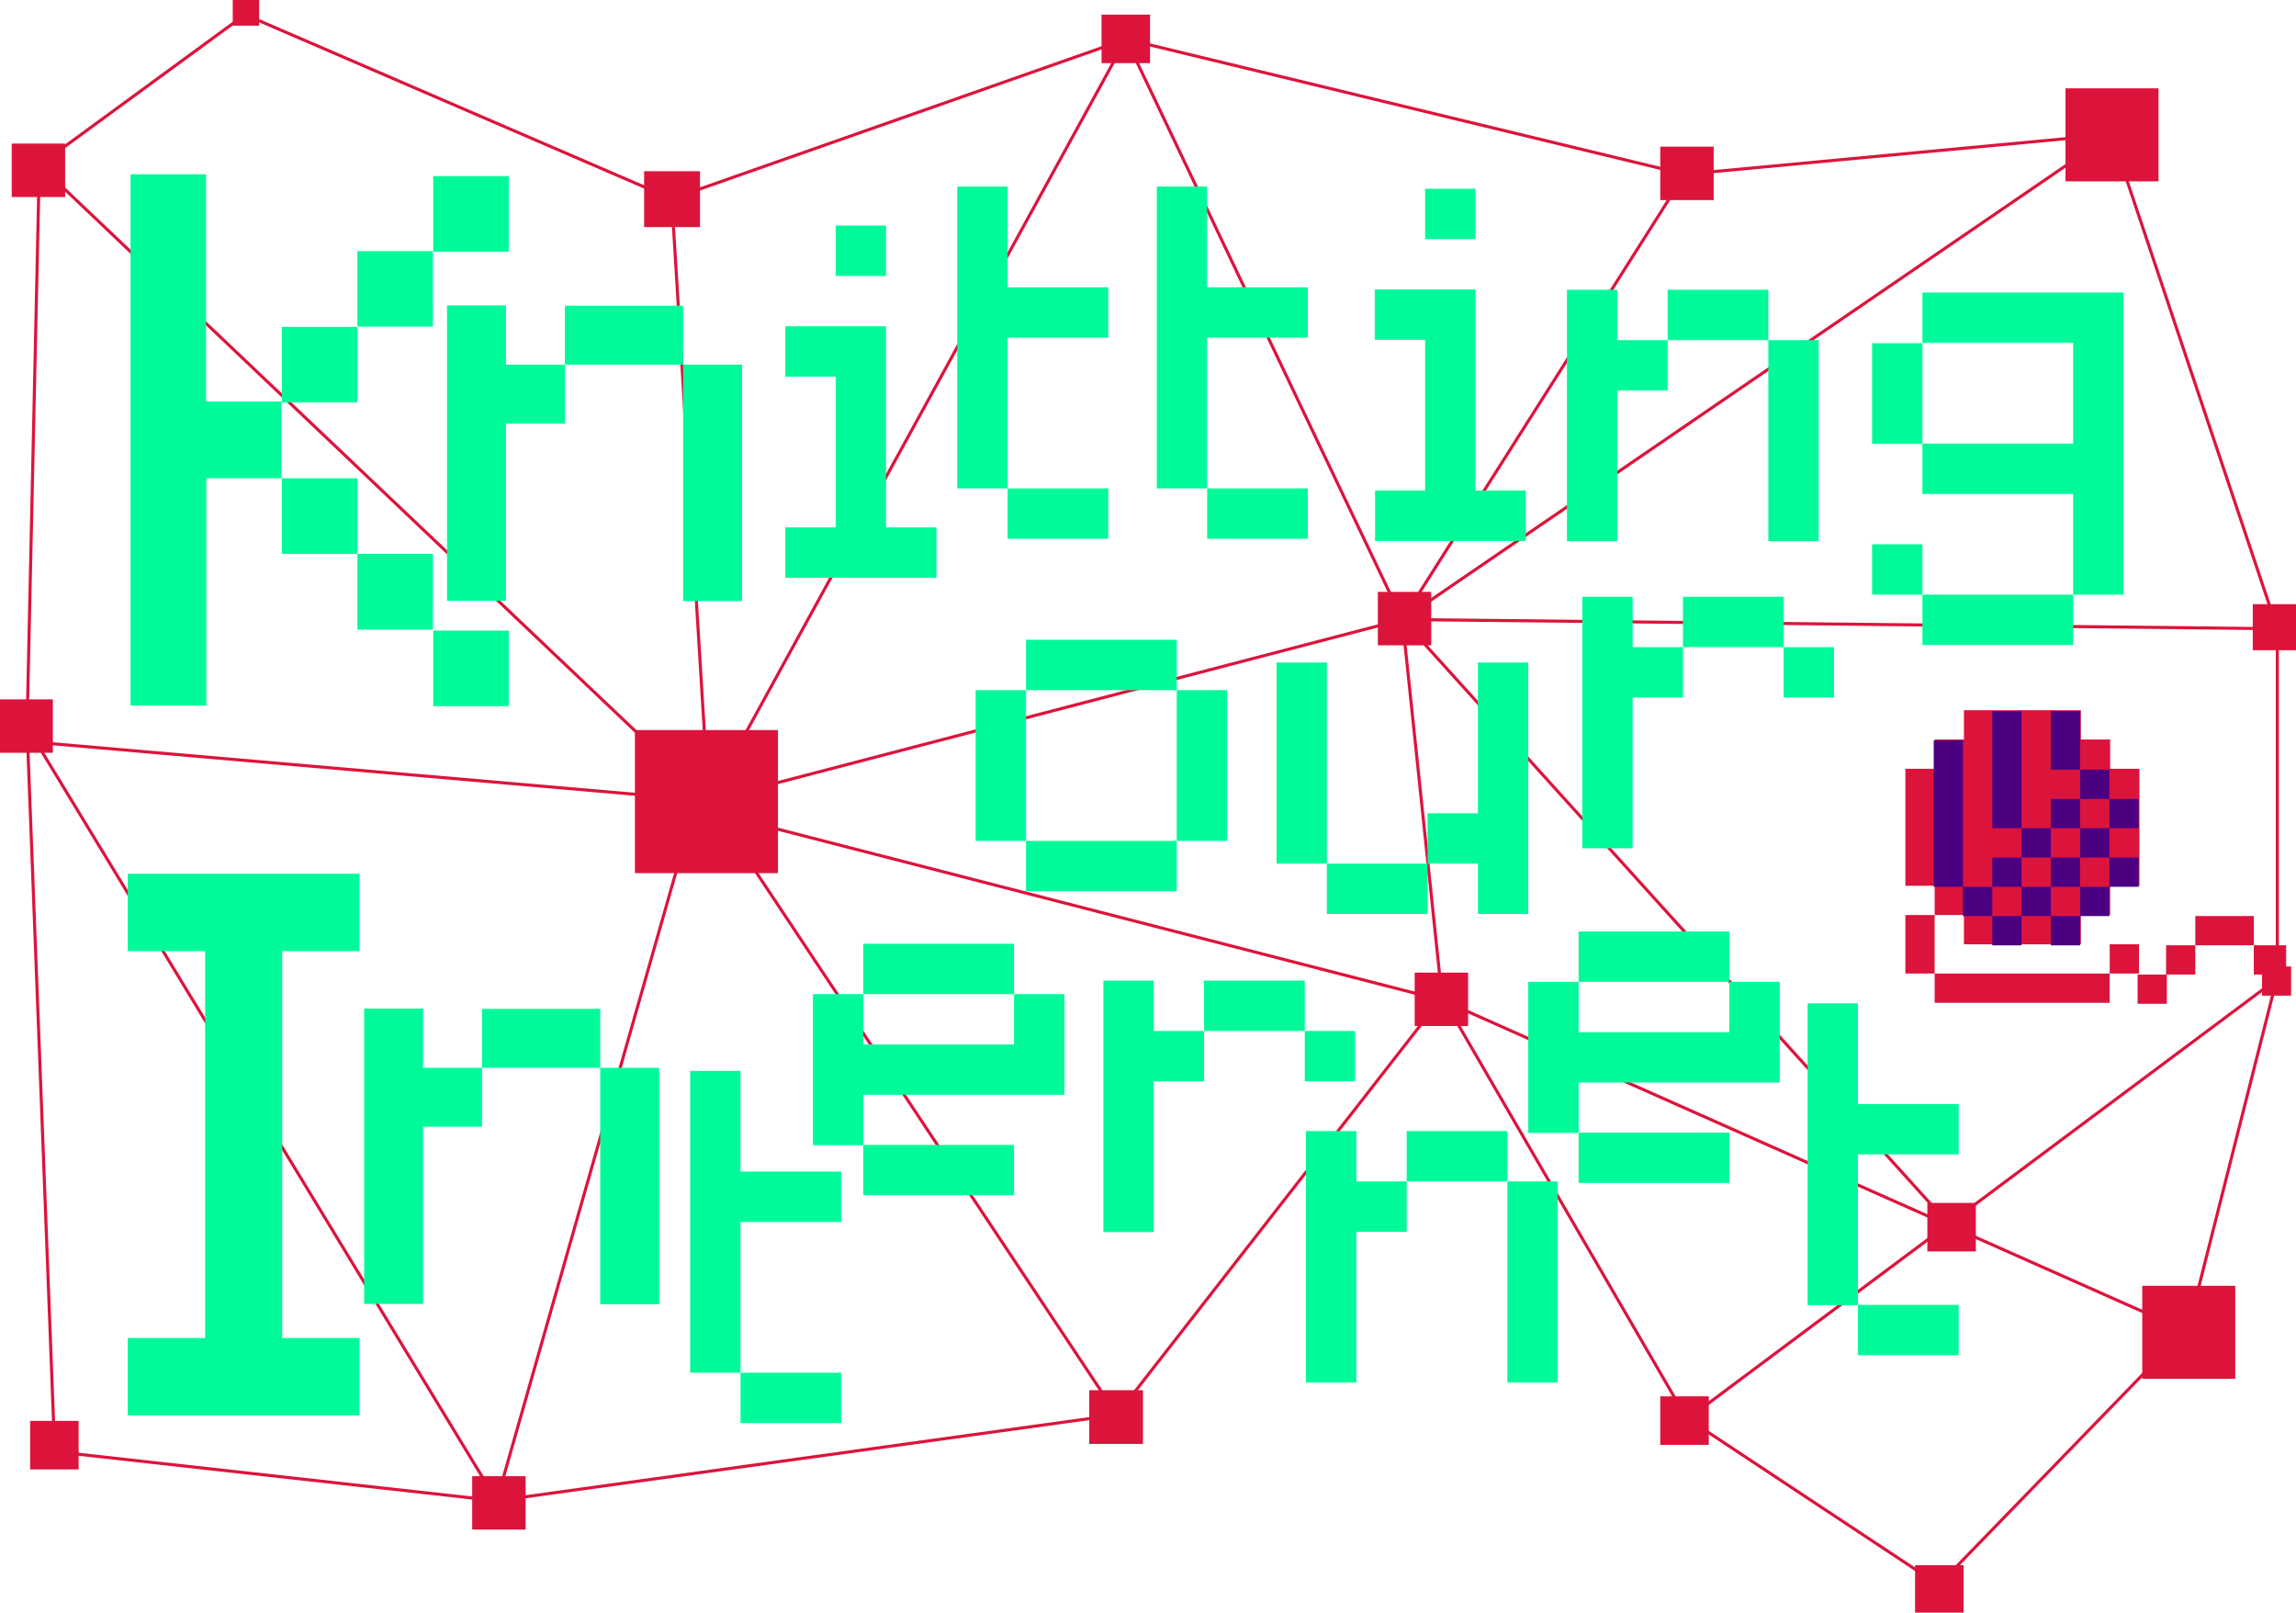 <?xml version="1.0" encoding="UTF-8"?>
<svg width="356mm" height="250mm" version="1.1" viewBox="0 0 356 250" xmlns="http://www.w3.org/2000/svg"><g id="quadrati" transform="matrix(.476 0 0 .476 -101 -77.7)" fill="#dc143c"><rect x="419" y="401" width="46.6" height="46.6"/><rect x="910" y="582" width="30.3" height="30.3"/><rect x="885" y="192" width="30.3" height="30.3"/><rect x="673" y="480" width="17.4" height="17.4"/><rect x="661" y="356" width="17.4" height="17.4"/><rect x="212" y="391" width="17.4" height="17.4"/><rect x="422" y="219" width="18.2" height="18.2"/><rect x="567" y="616" width="17.5" height="17.5"/><rect x="366" y="644" width="17.4" height="17.4"/><rect x="216" y="210" width="17.4" height="17.4"/><rect x="949" y="478" width="9.5" height="9.5"/><rect x="753" y="211" width="17.4" height="17.4"/><rect x="753" y="618" width="15.8" height="15.8"/><rect x="946" y="360" width="15" height="15"/><rect x="571" y="168" width="15.8" height="15.8"/><rect x="222" y="626" width="15.8" height="15.8"/><rect x="288" y="163" width="8.6" height="8.6"/><rect x="836" y="673" width="15.8" height="15.8"/><rect x="840" y="555" width="15.8" height="15.8"/></g><g id="lineette" transform="matrix(.476 0 0 .476 -101 -77.7)" fill="none" stroke="#dc143c"><polygon class="cls-1" points="292 168 431 228 579 176 761 220 669 365 443 424 225 217"/><polygon class="cls-1" points="576 624 374 652 224 405 443 424"/><polyline class="cls-1" points="439 424 374 652 230 636 221 400 225 217"/><polyline class="cls-1" points="431 228 443 424 579 176 669 365 682 489 445 428"/><line class="cls-1" x1="682" x2="925" y1="489" y2="597"/><polyline class="cls-1" points="761 626 954 482 954 368 900 207 761 220"/><line class="cls-1" x1="669" x2="848" y1="365" y2="563"/><line class="cls-1" x1="669" x2="954" y1="365" y2="368"/><line class="cls-1" x1="669" x2="900" y1="365" y2="207"/><path d="m576 624 106-136 79.5 137 82.2 54.4 81.4-83.9 29.1-115" stroke-dashoffset="40.8" stroke-linecap="square" style="paint-order:fill markers stroke"/></g><g id="lettere" transform="matrix(.476 0 0 .476 -101 -77.7)" fill="#00fa9a"><path class="cls-3" d="m801 490h16.4v32.8h32.8v16.4h-32.8v49.1h-16.4v-98.2zm16.4 98.2h32.8v16.4h-32.8z"/><path class="cls-3" d="m710 483h16.4v16.4h49.1v-16.4h16.4v32.8h-65.5v16.4h-16.4v-49.1zm65.5 0h-49.1v-16.4h49.1zm-49.1 49.1h49.1v16.4h-49.1z"/><path class="cls-3" d="m654 548h16.4v16.4h-16.4v49.1h-16.4v-81.9h16.4zm16.4-16.4h32.8v16.4h-32.8zm32.8 16.4h16.4v65.5h-16.4z"/><path class="cls-3" d="m588 499h16.4v16.4h-16.4v49.1h-16.4v-81.9h16.4zm16.4-16.4h32.8v16.4h-32.8zm32.8 16.4h16.4v16.4h-16.4z"/><path class="cls-3" d="m477 487h16.4v16.4h49.1v-16.4h16.4v32.8h-65.5v16.4h-16.4v-49.1zm65.5 0h-49.1v-16.4h49.1zm-49.1 49.1h49.1v16.4h-49.1z"/><path class="cls-3" d="m437 512h16.4v32.8h32.8v16.4h-32.8v49.1h-16.4v-98.2zm16.4 98.3h32.8v16.4h-32.8z"/><path class="cls-3" d="m350 511h19.2v19.2h-19.2v57.7h-19.2v-96.2h19.2zm19.2-19.2h38.5v19.2h-38.5zm38.5 19.2h19.2v77h-19.2z"/><path class="cls-3" d="m279 473h-25.2v-25.2h75.5v25.2h-25.2v126h25.2v25.2h-75.5v-25.2h25.2z"/><path class="cls-3" d="m744 374h16.4v16.4h-16.4v49.1h-16.4v-81.9h16.4v16.4zm16.4-16.4h32.8v16.4h-32.8zm32.8 16.4h16.4v16.4h-16.4z"/><path class="cls-3" d="m628 379h16.4v65.5h-16.4zm16.4 65.5h32.8v16.4h-32.8zm32.8-16.4h16.4v-49.1h16.4v81.9h-16.4v-16.4h-16.4z"/><path class="cls-3" d="m530 388h16.4v49.1h-16.4zm65.5 0h-49.1v-16.4h49.1zm-49.1 49.1h49.1v16.4h-49.1zm49.1-49.1h16.4v49.1h-16.4z"/><path class="cls-3" d="m822 275h16.4v32.8h-16.4zm0 65.5h16.4v16.4h-16.4zm81.9 16.4h-16.4v-32.8h-49.1v-16.4h49.1v-32.8h-49.1v-16.4h65.5v98.2zm-65.5 0h49.1v16.4h-49.1z"/><path class="cls-3" d="m739 274h16.4v16.4h-16.4v49.1h-16.4v-81.9h16.4zm16.4-16.4h32.8v16.4h-32.8zm32.8 16.4h16.4v65.5h-16.4z"/><path class="cls-3" d="m660 323h16.4v-49.1h-16.4v-16.4h32.8v65.5h16.4v16.4h-49.1v-16.4zm32.8-81.9h-16.4v-16.4h16.4z"/><path class="cls-3" d="m589 224h16.4v32.8h32.8v16.4h-32.8v49.1h-16.4v-98.2zm16.4 98.3h32.8v16.4h-32.8z"/><path class="cls-3" d="m524 224h16.4v32.8h32.8v16.4h-32.8v49.1h-16.4v-98.2zm16.4 98.3h32.8v16.4h-32.8z"/><path class="cls-3" d="m468 335h16.4v-49.1h-16.4v-16.4h32.8v65.5h16.4v16.4h-49.2zm32.8-81.9h-16.4v-16.4h16.4z"/><path class="cls-3" d="m377 282h19.2v19.2h-19.2v57.7h-19.2v-96.2h19.2zm19.2-19.2h38.5v19.2h-38.5zm38.5 19.2h19.2v77h-19.2z"/><path class="cls-3" d="m304 319h-24.6v74h-24.7v-173h24.6v74h24.6v24.6zm0-49.3h24.6v24.6h-24.6zm0 49.3h24.6v24.6h-24.6zm24.6-74h24.6v24.6h-24.6zm0 98.6h24.6v24.7h-24.6zm24.7-123h24.6v24.6h-24.6zm0 148h24.6v24.6h-24.6z"/></g><g transform="matrix(1.17 0 0 1.17 -752 -393)"><path d="m903 430h15.5v3.88h3.88v3.88h3.88v15.5h-3.88v3.88h-3.88v3.88h-15.5v-3.88h-3.88v7.75h23.2v-3.88h3.88v3.88h-3.88v3.88h-23.2v-3.88h-3.88v-7.75h3.88v-3.88h-3.88v-15.5h3.88v-3.88h3.88z" fill="#dc143c" stroke-width="3.88"/><path d="m899 434h3.88v19.4h3.88v-3.88h3.88v-3.88h-3.88v-15.5h3.88v15.5h3.88v-3.88h3.88v-3.88h-3.88v-7.75h3.88v7.75h3.88v3.88h-3.88v3.88h-3.88v3.88h-3.88v3.88h-3.88v3.88h3.88v-3.88h3.88v-3.88h3.88v-3.88h3.88v-3.88h3.88v3.88h-3.88v3.88h-3.88v3.88h-3.88v3.88h3.88v-3.88h3.88v-3.88h3.88v3.88h-3.88v3.88h-3.88v3.88h-3.88v-3.88h-3.88v3.88h-3.88v-3.88h-3.88v-3.88h-3.88z" fill="#4b0082" stroke-width="3.88"/><path transform="matrix(.408 0 0 .408 553 270)" d="m933 459v9.5h19v-9.5zm19 9.5v9.5h10.5v-9.5zm-19 0h-9.5v9.5h-9.24v9.5h9.5v-9.5h9.24z" fill="#dc143c" stroke-dashoffset="40.8" stroke-linecap="square" style="paint-order:fill markers stroke"/></g></svg>
